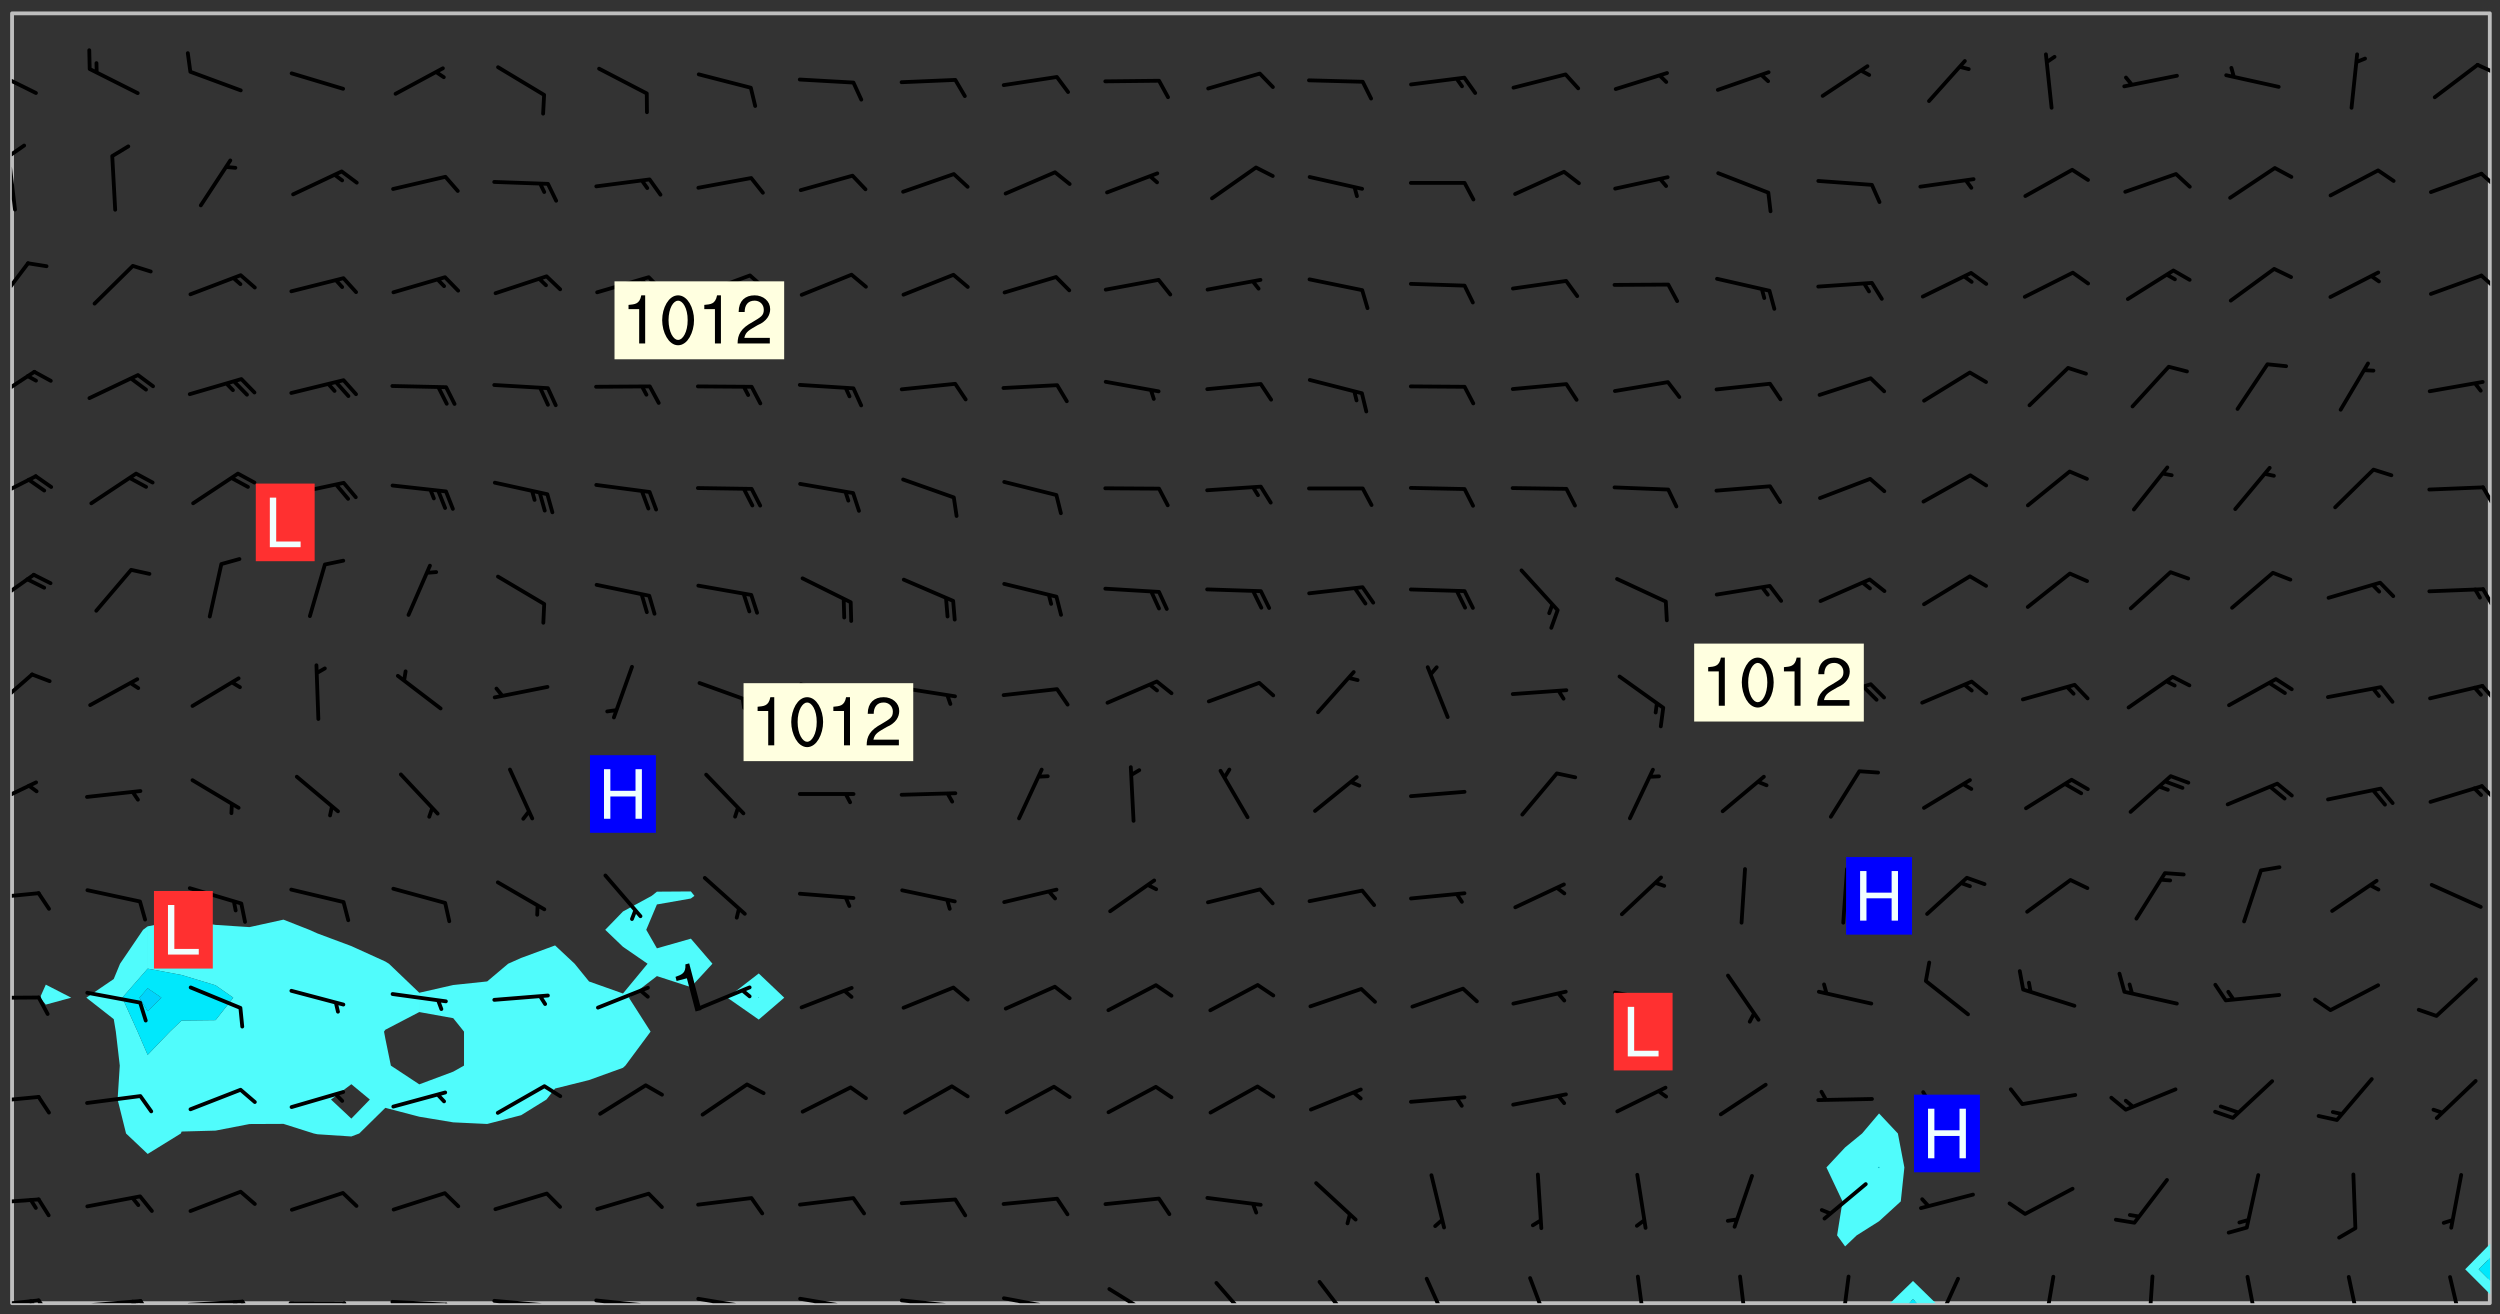 <svg xmlns="http://www.w3.org/2000/svg" role="img" xmlns:xlink="http://www.w3.org/1999/xlink" viewBox="142.45 309.95 326.84 171.84"><rect x="142.45" y="309.95" width="326.84" height="171.84" fill="#333333" stroke="none"/><defs><clipPath id="a"><path d="M144 311.672h1v168.656h-1zm0 0"/></clipPath><clipPath id="b"><path d="M144 311.672h324v168.656H144zm0 0"/></clipPath><clipPath id="c"><path d="M389 477h7v3.328h-7zm0 0"/></clipPath><clipPath id="d"><path d="M391 479h3v1.328h-3zm0 0"/></clipPath><clipPath id="e"><path d="M467 311.672h1V473h-1zm0 0"/></clipPath><clipPath id="f"><path d="M144 479h4v1.328h-4zm0 0"/></clipPath><clipPath id="g"><path d="M147 479h3v1.328h-3zm0 0"/></clipPath><clipPath id="h"><path d="M146 479h2v1.328h-2zm0 0"/></clipPath><clipPath id="i"><path d="M153 479h9v1.328h-9zm0 0"/></clipPath><clipPath id="j"><path d="M160 479h3v1.328h-3zm0 0"/></clipPath><clipPath id="k"><path d="M159 479h2v1.328h-2zm0 0"/></clipPath><clipPath id="l"><path d="M166 479h9v1.328h-9zm0 0"/></clipPath><clipPath id="m"><path d="M173 479h3v1.328h-3zm0 0"/></clipPath><clipPath id="n"><path d="M172 479h3v1.328h-3zm0 0"/></clipPath><clipPath id="o"><path d="M180 480h8v.328h-8zm0 0"/></clipPath><clipPath id="p"><path d="M187 480h2v.328h-2zm0 0"/></clipPath><clipPath id="q"><path d="M193 479h9v1.328h-9zm0 0"/></clipPath><clipPath id="r"><path d="M200 480h3v.328h-3zm0 0"/></clipPath><clipPath id="s"><path d="M206 479h9v1.328h-9zm0 0"/></clipPath><clipPath id="t"><path d="M213 480h3v.328h-3zm0 0"/></clipPath><clipPath id="u"><path d="M220 479h8v1.328h-8zm0 0"/></clipPath><clipPath id="v"><path d="M227 480h2v.328h-2zm0 0"/></clipPath><clipPath id="w"><path d="M233 479h8v1.328h-8zm0 0"/></clipPath><clipPath id="x"><path d="M240 480h2v.328h-2zm0 0"/></clipPath><clipPath id="y"><path d="M246 479h9v1.328h-9zm0 0"/></clipPath><clipPath id="z"><path d="M253 480h3v.328h-3zm0 0"/></clipPath><clipPath id="A"><path d="M260 479h8v1.328h-8zm0 0"/></clipPath><clipPath id="B"><path d="M267 480h2v.328h-2zm0 0"/></clipPath><clipPath id="C"><path d="M273 479h8v1.328h-8zm0 0"/></clipPath><clipPath id="D"><path d="M280 480h2v.328h-2zm0 0"/></clipPath><clipPath id="E"><path d="M287 478h7v2.328h-7zm0 0"/></clipPath><clipPath id="F"><path d="M301 477h6v3.328h-6zm0 0"/></clipPath><clipPath id="G"><path d="M314 477h6v3.328h-6zm0 0"/></clipPath><clipPath id="H"><path d="M328 476h5v4.328h-5zm0 0"/></clipPath><clipPath id="I"><path d="M342 476h4v4.328h-4zm0 0"/></clipPath><clipPath id="J"><path d="M356 476h2v4.328h-2zm0 0"/></clipPath><clipPath id="K"><path d="M369 476h3v4.328h-3zm0 0"/></clipPath><clipPath id="L"><path d="M382 476h3v4.328h-3zm0 0"/></clipPath><clipPath id="M"><path d="M395 476h4v4.328h-4zm0 0"/></clipPath><clipPath id="N"><path d="M409 476h3v4.328h-3zm0 0"/></clipPath><clipPath id="O"><path d="M423 476h2v4.328h-2zm0 0"/></clipPath><clipPath id="P"><path d="M436 476h2v4.328h-2zm0 0"/></clipPath><clipPath id="Q"><path d="M449 476h3v4.328h-3zm0 0"/></clipPath><clipPath id="R"><path d="M462 476h3v4.328h-3zm0 0"/></clipPath><clipPath id="S"><path d="M144 466h4v2h-4zm0 0"/></clipPath><clipPath id="T"><path d="M144 453h4v2h-4zm0 0"/></clipPath><clipPath id="U"><path d="M144 440h4v1h-4zm0 0"/></clipPath><clipPath id="V"><path d="M144 426h4v2h-4zm0 0"/></clipPath><clipPath id="W"><path d="M144 411h4v5h-4zm0 0"/></clipPath><clipPath id="X"><path d="M466 412h2v3h-2zm0 0"/></clipPath><clipPath id="Y"><path d="M144 397h3v6h-3zm0 0"/></clipPath><clipPath id="Z"><path d="M466 399h2v3h-2zm0 0"/></clipPath><clipPath id="aa"><path d="M144 384h4v6h-4zm0 0"/></clipPath><clipPath id="ab"><path d="M466 386h2v4h-2zm0 0"/></clipPath><clipPath id="ac"><path d="M144 371h4v5h-4zm0 0"/></clipPath><clipPath id="ad"><path d="M466 373h2v4h-2zm0 0"/></clipPath><clipPath id="ae"><path d="M144 358h4v5h-4zm0 0"/></clipPath><clipPath id="af"><path d="M144 344h3v7h-3zm0 0"/></clipPath><clipPath id="ag"><path d="M466 345h2v3h-2zm0 0"/></clipPath><clipPath id="ah"><path d="M144 330h1v8h-1zm0 0"/></clipPath><clipPath id="ai"><path d="M144 328h2v3h-2zm0 0"/></clipPath><clipPath id="aj"><path d="M466 332h2v3h-2zm0 0"/></clipPath><clipPath id="ak"><path d="M144 318h4v5h-4zm0 0"/></clipPath><clipPath id="al"><path d="M466 318h2v2h-2zm0 0"/></clipPath><g id="am" clip-path="url(#clip1)"><path fill="#fff" fill-opacity="0" fill-rule="evenodd" d="M0 0h1000v1000H0zm0 0"/><path fill="#d3d3d3" fill-opacity="0" fill-rule="evenodd" d="M162.152 355.867l-.234.293.059.234.117.172.176.234.293.348.113.059.117-.172.059-.234.176-.176.465-.176h.699l.234.293.289.816.059.176.176.23.352.234.699.699.172.176.234.348.234.41.289.582.41.465.23.234.234.176.117.23.176.293.172 1.164v.234l.059.289.059.117.117.117.348.41.117.172.176.176.176.234.117.172.172.352.059.234.234.406.234-.059-.176.176-.059.93h-.582l-.234-.113-.348.113-.117.117-.059.293-.059.176-.117.172-.465.293-.059.234-.059.113v.645l.059.172v.41l.059.059v.406l.059.406.117.176.059.059.23.641-.059.293v.699l-.059.582v.234l-.059.23-.055.352v1.922l.055.117h.426l-.367.117-.023.352.891 1.168 1.742.539 1.34.359v.539l.09.809.535.715 1.52.27.891-.086.09 1.164.535.18 1.16-.18 2.055-.984 1.16-.363 1.879-.176 1.695-.18-.18.719-1.516.086-1.25.09-.805.27-1.074.809.27.719.535.898-.18.625-.266.809.266 1.078.625.898.805.18 1.25-.18-.266.723.098.504.055.293v.172l.059.293v.406l.176.117.352.117h.406l.293-.176.113-.117.059-.117.117-.23.059-.176.352-.465.23-.176.176-.059.176.059.059.176.117.988.055.469.059.172.117.234.176.059.816.059h.289l.117.234.059.406.059.352v1.105l.117.293.117.348.289.699.176.352.582.754.352.176.172.059.469.234.641.465.348.234.293.176.293.055.23.062.816.348.293.176.113.172.352.352.117.176.523.641v.289l.059.352v.348l.059.352.059.289.117.059.172.059h.176l.582.234.176.117.176.289.176.234.113.234.293.23.117.117v.41l.059.055.289.234.234.117.059.117.117.172.059.117.23.234.059.176.234.059.117.059-.117.113-.059.117v.117l-.117.293-.117.289v.582l.176.117.117.059.059.117.117.117.113.059.176.348.059.352.059.406v.176l-.059.176-.117.699v.172l.117.176.293.293h.406l.176.117.117.172.117.293v.234h-.527l-.23-.234h-.234l-.176.059-.059.699.059.348.117.176.176.41.117.23.289.469.176.055h.523l.234.059.758.641.059.293v.234l.059.059.23.348v.352l-.117.172v.293l.293.289.293.176.172.059.293.176.293.117.582.406.289.234.293.176.219.16.016.012.23.176.641.523.176.234.117.176.176.176.113.172v.641l.117.176.469.117.582.117.234.059.23.113.293.117.113.059.586.352.289.172.176.062.176.055.176.059.699.352.289.176.234.055.289.176.234.117.641.406.293.117.172.059.234.059.41.059.23.059.234.117.059.172-.41.176.469.059.059.293.113.234.176.055.234.059.176.059.406.117.641.234.117.172.059.234v.176l-.059.117-.059.406.234.234.117.059.348.117.641.23.176.117.289.117.176.176.234.465.582 1.105.176.176.348.176.176.117.352.117 1.047.523.234.059.465.113.293.059.465.176.758.582.234.234.348.465.176.176.289.234.816.699.293.176.289.289.293.176.293.289.695.641.176.176.293.234.289.234.469.289.641.582.348.234.234.293.348.348.352.465.934.992.348.406.117.176.234.059.113.117.645.176.23.113.234.059.293.176.23.117.934.699.406.406.234.176.406.176.234.117.816.348.348.234.234.117.293.289.23.117.758.352.352.172.23.059.293.117.234.059.871.176h.816l.469.23.172.059.875.699.465.117.293.059.176.059.23.059.469.059.348.059.352.059.406.059h.293l.172.059v.23l.176.176h.293l.348.059.352.059.699.117h.641l.465-.234.293-.176.172-.117.41-.172.289-.176.934-.465.469-.293.523-.293.465-.172.465-.176 1.051-.465.289-.117.41-.117.289-.117.527-.176 1.516-.699.582-.348.289-.059.293-.059.348-.117.875-.23.352-.117h.113l.234-.059.875-.234.234-.059h.812l.352-.059.816-.117.172-.059.352-.055.293-.059.23-.059.816-.176.176-.059h.348l.234-.059.465-.117.758-.172.234-.059h.348l.41-.117.289-.059 1.285-.059h.289l.41-.059.23-.059h.176l.875-.117h.406l.41-.117h.348l.352-.113.871-.059h1.75l1.047.289.41.117.289.117.352.117.289.117 1.051.172.289.059h.293l.293.059.172.059.41.059.172.059.117.059h.117l.117.059.352.059h.113l.41.066 1.922.395 1.926.395 1.52.449 1.695.719 2.145.805 1.605-.719 1.43-.805 1.16-1.078 1.25-.449 3.035-.719 1.875-.359 2.145-1.348 2.234-1.254 2.5-1.258 1.695-.449 1.785-.18 1.16-.27.625.539 1.34-.27.715-.988.984-1.344.445-.18.805-.359 1.875-.539 1.785-.449 1.25-.27 1.16-.09 1.699-.09 1.961-.27 1.25-.09h.539l.625-.09h.891l2.145-.18 2.41-.18 2.59-.09 1.695.18 1.609.09 1.43.359 1.16.719 1.875.988 1.16 1.527.266.715.629.09.355.898.535.539.535 1.527 1.074.359h.535l-.805.535.09 1.707.715 2.695.891.805.895.988.715 1.258 1.785.539 1.52-.18.355 1.344 1.609-.805.98-.539.27.27.316-.215.219-.145.801.449.449-.359h.355l.535-.27.539-.719.535-.27.625-.988 1.16.449.84.371 1.395.617 1.695-.18h1.605l1.785.09.18-1.707.535-1.344.805.27.492.848.402.406-.09.539v.359l.715.449.711-.27h1.43l.359.988.445 1.258.715 1.344 1.25.629 1.695.629.715-.18.18-.539.98-.09.449.359.086 1.258-.266.629-.535.18v.539l.715.984.266.539.984.988.801 1.078-.266.359-.09.898-.625 2.332-.355 2.066-.09 1.793-.18.719-.09.539v1.438l-.98 1.883-.359 1.707-.535.898-.805 1.168-.266.539 2.055 1.254.086.359-.355.539-.09-.18v.809l.09 1.438-.445.715-1.074.094-.266.715.535.898.805.719 1.16.809 1.34.27.445.359-.355.449-1.789-.09-1.25-.449-.715-.719-.625-.09-.176 3.59-.188 1.309h89.359V311.703h-55.27v49.082l.762.125 3.289.543 2.023 2.836v2.754l2.352.332 2.348.332h4.051l-1.379 4.16-2.023.707-2.023.703-.543.344-2.594 1.617-.188.117-2.023-2.078-.73-2.742-2.672-2.078-1.375-3.5-.066-.082-1.957-2.672 2.75-1.418v-49.082H294.422v91.414l.117.031.133.012.074.074.105.047.09.059.086.059.09.059.297.297.059.09.031.117.027.117.016.137-.031.117-.059.09-.059.086-.043.105-.047.102-.027.121v.145l.176.27.148.148.074.086.074.074.043.105.062.09.059.086.043.105.059.09.047.102.043.105.059.086.117.18.074.074.062.086.059.09.043.105.059.09.059.086.062.09.059.09.043.102.117.18.074.074.059.086.074.074.09.059.105.047h.148l.133-.016.133.016.102-.047.074-.074.047-.102-.016-.133v-.148l-.047-.105-.027-.117-.047-.102-.027-.121-.043-.102-.062-.09-.043-.102-.043-.105-.031-.117-.016-.133-.012-.137.086-.059.059-.086.121-.031.043.105.016.133v.117l.059.102.059.09.09.059.148.148.059.09.043.105-.012.102.086.059.105.047.086.059.09.059.074.074-.117.027-.105.047-.086.059-.074.074-.059.09-.062.086-.027.121-.047.102-.043.105-.031.117-.012.133-.016.133v.148l.027.117.047.105.043.102.059.09.074.074.09.059.074.074.09.059.059.09.043.105.047.102.117.031.133.016h.148l.117-.031.105.043.043.105.047.102.027.121L299.5 410l.027.117.031.121.027.117.105.043.102.047.133-.016.148.148.062.086.074.074.07.074.09.062.105.043.102.043.117.031.137.016.117-.031.074-.074.027-.117-.012-.133-.031-.121-.027-.117.043-.105h.117l.09.062.117.027h.148l.133.016h.148l.133.016.133-.016h.148l.133-.016.133-.012.137.012.117-.027.133-.016.191-.059-.059.176-.016.133-.027.121-.016.133-.059.086-.133.016-.105.047-.105.043-.117.031-.117.027-.266.031h-.148l-.133.016-.074.074.059.086.148.148.117.18.074.07.09.062.09.059.086.059.09.059.102.043.105.062.105.043.086.059.105.047.102.043.18.117.059.09-.043.102-.047.105.016.133.223.223.059.09.043.102.031.121.043.102.016.133.031.117.012.137.031.117.148.148.102.043.105.043.117.031.133.016.137.016h.117l.117-.031.09-.059.043-.105.047-.102.043-.105.031-.117.012-.133v-.148l-.012-.133-.016-.133-.031-.117-.043-.105-.047-.105-.043-.102-.043-.105-.016-.133.016-.133.027-.117.031-.117.027-.121.047-.102.09-.059.086-.062.074-.074.09-.059.223-.223.059-.086.074-.074.117-.18.059-.086v-.148l-.074-.074-.102-.047-.105-.043-.102-.043-.059-.09-.047-.105-.027-.117.09-.059.117-.031.102-.043.18-.117.148-.148.012-.133-.012-.105-.09-.059-.133.016h-.148l-.133.016-.133-.016-.121-.031-.086-.059-.074-.074-.059-.09-.062-.086-.117-.18-.059-.086.031-.121.086-.059.121-.031.059-.086v-.121l-.031-.117-.059-.09-.059-.086-.047-.105-.027-.117-.016-.133.059-.09.074-.074.09-.059.117-.18.074-.074.059-.086.148-.148.121-.031.133-.016.133.016.074.074.043.105.016.133-.031.117-.117.031-.133.012-.148.148-.043.105-.047.102-.027.121-.031.117v.148l.031.117.043.105.059.09.074.07.074.074.117.031.121.027.117-.027.133-.016h.117l.09.059.074.074.047.105.059.086.102.047.133.016.105.043.086.059-.012.105-.074.074-.18.117-.059.09-.09.059-.07.074-.074.074-.062.09-.027.117-.016.133.016.133-.016.133v.148l.016.133.027.117.031.121.074.074.09.059.086.059.09.059.117.031v.086l-.102.047-.09.059-.266.031-.117.027h-.148l-.105.043-.102.047-.059.09-.062.234-.012.133-.031.121-.016.133v.293l-.012.133.012.137.016.133.133.016.133.012.121.031.086.059.074.074.047.105.043.102.016.133v.445l-.016.133v.445l.031.266.027.117.016.133.031.117.086.211.031.266v.148l-.031.117-.027.117-.031.121-.027.117-.031.117-.031.121-.012.133-.016.133.09.059.117-.031.102.016.047.105-.031.266v.441l-.043.105-.047.105-.043.102-.043.105-.059.086-.031.121-.043.117-.031.117-.016.133.016.133.059.09.105.047.086.059.059.086-.012.137-.031.117-.043.102v.445l-.016.133v.148l-.031.117-.043.105-.027.117-.047.105-.043.102-.031.121-.027.117-.031.133-.031.117-.027.117-.043.105-.031.117-.031.121-.012.133-.016.133v.297l.027.117v.148l.047.398.027.117.059.09.121.031h.148l.133-.016.059.09v.117l-.059.09-.09.059-.102.043-.105.047-.09.059-.086.059-.137.016-.117-.031-.133-.016-.102.047-.062.086-.012.137-.016.133-.031.117-.027.117-.016.133-.031.121v.297l.016.133.031.117v.148l.012.133v.148l-.027.117-.047.102-.027.121-.031.117-.059.09-.074.074-.102.043-.105.047-.117.027-.121.031-.102-.047.059-.086.105-.047.027-.117.031-.117.027-.121.031-.117v-.148l.016-.133-.031-.117-.043-.105-.105.016-.074.074-.102.043-.09.062-.074.074-.043.102-.016.133-.031.117L304.25 426l-.031.117-.027.117-.031.121-.027.117-.031.117-.043.105-.09.059h-.09l-.117-.031-.031-.086.016-.137-.031-.117v-.148l-.012-.133v-.148l-.062-.234-.027-.121-.043-.102-.047-.105-.059-.086-.059-.09-.043-.105-.062-.086-.148-.148-.07-.074-.105-.047-.105-.043-.102-.043-.297-.297-.09-.074-.086-.059-.105-.043-.09-.062-.086-.059-.105-.043-.09-.059-.086-.062-.074-.07-.105-.047-.086-.059-.105-.043-.09-.062-.102-.043-.105-.043-.086-.059-.105-.047-.105-.043-.102-.047-.09-.059-.102-.043-.105-.043-.09-.062-.117-.027-.133-.016-.133.016H299.75l-.133.016-.117-.031-.09-.059-.074-.074-.09-.059-.102-.047h-.148l-.121-.027-.102-.043-.074-.074-.117-.18-.09-.059-.102-.043-.09-.062-.105-.043-.09-.059-.086-.059-.105-.047-.059-.086-.059-.09-.043-.105-.047-.102-.074-.074-.086-.059-.074-.074-.09-.059-.223-.223-.043-.105-.031-.266.105-.043h.145l.105.043.074.074.09.059.086.059.105.047.09.059.148.148.07.074.148.148.062.086.074.074.086.059.074.074.09.062.09.059.086.059.27.176.102.047.105.043.102.043.047-.074.059-.086.074-.074.07-.074.105.043.074.074.059.09.043.102.047.105.043.105.121.027.117-.027.074-.09.043-.105.059-.09.074-.074.105-.043.117-.027.133.012.09.059.148.148.059.09.043.105.047.102.043.105.043.102.105.047.105.043.133.016.086-.059.059-.09.074-.074.105-.043.117.027.105.047.102.043.105.043.102.047.18.117v.117l-.016.133.016.133.016.137.059.086.102.047.121.027.117.031h.148l.117-.031.059-.09.18-.117.059-.09.074-.074.059-.086.117-.18.18-.117.117.031.09.059.043.074-.016.133v.117l.09.059h.148l.133-.016.133-.012.266-.031.105-.043.117-.031.121-.027.074-.074.07-.074.062-.09-.016-.105-.047-.102-.102-.043-.105-.016-.117.027-.266.031h-.148l-.074-.074-.09-.059-.117-.031-.117-.027-.133-.016h-.148l-.133.016h-.297l-.105-.047-.148-.148-.043-.102-.059-.09.223-.223.086-.059.105-.043.117-.031.133-.016.133.016.137.016.102.043.133-.012.09-.062.102-.043.062-.09-.047-.102-.09-.059-.117-.031-.102-.043-.059-.09-.062-.09v-.117l.016-.133.105-.047.074-.07v-.121l-.09-.059-.031-.117.09-.059.074-.074.043-.105.059-.09.047-.102.016-.133v-.148l-.047-.105-.043-.102-.09-.059-.133-.016-.102-.043-.137-.016-.117-.031h-.445l-.133-.016-.133-.012-.133-.016-.117-.031h-.148l-.133-.016-.133-.012-.266-.031-.121-.043-.086-.059-.074-.074v-.148l.012-.133.105-.047.102-.043.133-.016h.152l.133-.016h.293l.121.031.102.043.09.059.234.062.121-.047.09-.059.102-.043.133-.016.105.043.102.047.133.012.121-.027h.145l.121-.031.117-.027.105-.047.074-.074.086-.059.148-.148.059-.086.047-.105.027-.117.016-.105-.102-.043-.09-.059-.117-.031-.105-.043-.09-.062-.074-.086-.074-.074-.102-.043-.105-.047-.102-.043-.059-.09-.047-.102-.086-.211-.062-.086-.059-.09-.074-.074-.086-.059h-.27l-.117.031-.09.059-.102.043-.133.016-.105-.016-.027-.117-.062-.09-.117-.031-.102-.043-.148-.148-.031-.117-.016-.105.074-.074.18-.117.117-.027.117-.031.137.016.102.043.105.043.102.047.105.043.117.031.133.016.117.027.133.016.105-.016.09-.059-.074-.074-.105-.043-.074-.074-.074-.09-.148-.148-.086-.059-.09-.059-.074-.074-.09-.059-.102-.047-.121-.027-.102-.047-.105-.043-.117-.031-.102-.043-.121-.031h-.148l-.117.031-.105.043-.086.062-.18.117-.086.059-.09.059-.105.047-.086.059-.105.043-.102.043-.105.047-.074.074-.059.09-.059.086-.047.105-.059.086-.074.074-.133-.012-.117-.031h-.117l-.074.074-.09.059-.074.074-.09.059-.086.059-.105.047-.102.043-.137.016-.102-.043-.148-.148-.105-.047h-.086l-.105.047-.102.043-.121.031-.117-.031-.074-.074v-.117l.031-.121.074-.07.059-.09.074-.074.117-.031.105-.043h.293l.133-.016.137-.016.102-.043.09-.059.102-.047.09-.059.133-.012.09.059.133.012.09-.059.086-.059.105-.043.09-.059.086-.062.09-.059.148-.148.059-.086.059-.09.105-.043.133-.016.117.027.121.031.059-.059.059-.09.031-.266.027-.117.105.012.133.016.102-.043.09-.059.059-.09.074-.074.059-.09.047-.102.012-.133-.012-.133-.047-.105-.148-.148-.059-.09-.059-.086-.043-.105v-.445l.016-.133v-.148l.012-.133-.059-.059-.09.059-.102-.043-.18-.117-.086-.059-.062-.09-.059-.09-.074-.074-.086-.059-.121.031-.102.012-.105.047-.086.059-.105.043-.148.148-.09.059-.086.059-.09.062-.105.043-.133.016v-.121l.105-.043.117-.031.074-.07.043-.105v-.148l-.027-.117-.148-.148-.133-.016h-.148l-.117.031-.105.043-.102.043-.09.062-.117.027-.074-.074.012-.133-.043-.102-.043-.105-.09-.059-.117.027-.121.031-.117.031-.102.043-.121.031-.102.043-.105.043-.09.059-.102.016v-.117l.016-.133-.059-.09-.074.043-.148.148-.059.09-.074.074-.047.105-.043.102-.074.074-.059.09-.074.074-.059.086-.074.074-.09.062-.074.07-.074.074-.102.016-.133.016-.105-.043v-.121l.148-.148.043-.102.059-.09.047-.102.043-.105.059-.09.031-.117.043-.102.031-.121.027-.117.047-.105.043-.102.043-.105.074-.07.09-.062.09-.059.102-.043h.297l.266-.031.105-.043-.074-.074-.117-.031-.105-.043-.09-.059-.102-.047-.09-.059-.102-.043-.105-.043-.09-.062-.086-.059-.105-.043-.102-.043-.121-.031-.117-.031-.102-.043L297.5 410.25l-.102-.043-.09-.059-.043-.105-.016-.133.102-.043.133-.016.137.016.133-.016.102-.043.059-.09.016-.105-.09-.059-.074-.074-.102-.043-.09-.059-.148-.148-.043-.105-.016-.133v-.293l-.059-.09-.09-.059-.074-.074-.043-.105-.031-.117-.059-.09-.074-.074-.117-.027-.074-.074-.09-.059-.09-.062-.086-.059-.074-.074-.059-.086-.047-.105-.086-.059-.148-.148-.195-.059-.133.016-.102.043-.074.074-.047.102-.043.105-.059.09-.059.086-.297.297-.09.059h-.086l-.062-.086-.043-.105.031-.117.059-.09.027-.117-.012-.133-.09-.062-.105.047-.117.027-.117.031-.27.176-.102.047-.117.027-.105.047-.09.059-.102.043-.059-.086-.047-.105.016-.133.047-.105.07-.074.074-.07.059-.09v-.148l-.043-.105h-.238l-.102.047-.031.117-.027.117-.031.121-.074.043-.133.016-.074-.047-.043-.102-.043-.105-.047-.102-.043-.105-.121.031-.102.043-.133.016-.117.031-.105.043-.09.059-.102.047-.121.027-.133.016-.102-.043-.059-.09-.047-.105-.043-.102-.043-.105v-.117l.059-.09.086-.059.18-.117.102-.047.105-.043.105-.059.102-.043.09-.062.102-.043.105-.059.102-.047.09-.059.105-.043.102-.043.09-.062.102-.043.137-.016.117.031.102.043.121.031.102.043.105.047.102.043.105.043.102.047.105.043.102.043.105.047.086.059.105.043.117.031.105.043.102.047.09.059.105.043.102.043.105.047.117.027.102.047.121.027h.148l.086-.059.016-.102.059-.09-.027-.117-.074-.074-.117-.18-.074-.074-.09-.074-.18-.117-.086-.059-.105-.043-.102-.047-.27-.176-.059-.09-.074-.074-.059-.09-.043-.102-.031-.117-.016-.137v-.562l-.012-.133-.016-.133-.031-.117-.016-.133-.012-.133-.031-.121-.223-.223-.059-.086-.016-.105.031-.117.133-.016v-91.414H172.992v1.453l-.059.234-.352 1.051-.172.523-.117.348-.176.41-.117.172-.234.293-.23.059h-.352l-.117.059-.23.406v.293l.117.176.23.23.117.234.641.758.293.465.176.234.23.352.234.348.641.816.176.465.172.41.117.695.176.469.117 1.398.059.465v.875l.117 1.047v4.781l-.059.465-.352 1.281-.176.523-.113.41-.352.93L172.934 336l-.234.582-.117.176-.172.348-.176.406-.352.816-.059.293-.113.293-.117.289-.059.176-.117.875-.059.406-.059.117-.059.176-.059.172-.23.527-.117.172v.234l-.117.234-.059.172-.176.586v.289l-.059.176v.293l-.059.113-.059.527v.172l-.055.234v2.621l-.176.816-.117.176-.176.234-.117.172-.113.234-.586.934-.23.289-.293.465-.176.234-.289.352-.352.699-.113.23-.176.41-.176.23-.406.527-.816.699-.293.172-.289.234-.176.117-.176.176-.523.406-.527.176-.172.176-.234.055-.641.176h-.758m12.211 31.023l-1.074.449.359.895 1.25-.715.445-.539-.98-.09"/><path fill="#d3d3d3" fill-opacity="0" fill-rule="evenodd" d="M201.508 416.598h-.895l.449.629.98.359.805-.09.445-.988-.176.09-.715-.355-.895.355m154.621 59.07l-.059-.523v-.293l.113-.293.059-.23.469-.469h.113l.117-.113.117-.059h.176l.234-.059h.348l.234.059.117.059.23.172.059.176.117.582v.293l-.117.176-.172.289-.176.176-.527.523-.23.234-.117.059h-.176l-.117-.059-.406-.293-.176-.117-.117-.059-.059-.113-.055-.117m6.641-10.957l-.059-.172v-1.109l.059-.172.176-.059.172-.059h.176l.234-.059.117.059.059.699-.059.172-.117.176-.117.059-.234.523-.113.059h-.234l-.059-.117m9.613-14.391l-.117-.176v-.699l.293-.875.117-.172.176-.352.113-.23.117-.293.352-.758.117-.23.172-.234h.176l.117-.059h.641l.117.059.234.234.172.113.352.293.117.117.113.176v.113l.117.059.117.117v.699l-.059.176v.23l-.059.176-.348 1.051-.117.23-.117.234-.117.059-.23.234-.641.289h-.875l-.41-.117-.641-.465"/><path fill="none" stroke="#bebebe" stroke-linecap="round" stroke-linejoin="round" stroke-miterlimit="10" stroke-width=".5" d="M467.957 311.695H144.027v168.625h323.93v-168.625"/><g clip-path="url(#a)"><path fill="#fff" fill-opacity="0" fill-rule="evenodd" d="M144 475.891v4.438h.004H144V311.672h.004H144v164.219"/></g><g clip-path="url(#b)"><path fill="#fff" fill-opacity="0" fill-rule="evenodd" d="M144.004 480.328V311.672h4.434v127.004l-.762 1.707.762.906 3.324-.906-3.324-1.707v-127.004h84.328v114.82l-4.438.031-.684.547-3.754 2.043-2.32 2.395 2.32 2.223 3.215 2.215-3.215 3.891-4.438-1.574-1.879-2.316-2.559-2.395-4.441 1.637-1.699.758-2.738 2.312-4.438.469-4.438 1.012-3.965-3.793-.477-.293-4.438-2.016-4.438-1.656-1.059-.473-3.379-1.328-4.441.977-4.438-.289-4.438-.715-4.438.906-.598.449-3.012 4.438-.828 2-3.578 2.438 3.578 2.801.273 1.637.516 4.441-.285 4.438 1.105 4.438 2.828 2.676 4.336-2.676.102-.254 4.438-.121 4.438-.859 4.441-.02 3.957 1.254.48.102 4.438.289 1.031-.391 3.406-3.352 4.441 1.16 4.438.738 4.438.211 4.438-1.145 3.312-2.051 1.129-1.438 4.438-1.105 4.438-1.605.316-.289 3.293-4.441-2.836-4.438 3.664-2.82 4.438 1.441 2.82-3.059-2.82-3.277-4.438 1.266-1.395-2.426 1.395-3.312 4.438-.777.465-.348-.465-.578V311.672h8.879v125.543l-4.105 3.168 4.105 2.863 3.336-2.863-3.336-3.168V311.672h146.465v143.844l-2.219 2.621-2.219 1.82-2.441 2.617 2.105 4.441-.711 4.438 1.047 1.445 1.516-1.445 2.922-1.844 2.84-2.594.469-4.441-.848-4.438-2.461-2.621V311.672h79.887v160.91l-3.258 3.309 3.258 3.258v1.18h-72.473l-2.977-2.91-2.996 2.91H144.004"/></g><path fill="#50fcfc" fill-rule="evenodd" d="M148.438 441.289l-.762-.906.762-1.707 3.324 1.707-3.324.906m8.879 1.895l-3.578-2.801 3.578-2.438.828-2 3.012-4.438.598-.449v5.527l-3.316 3.797 2.004 4.438 1.312 3.039 2.914-3.039 1.523-1.449 4.438-.051 2.316-2.938-2.316-1.621-4.438-1.344-4.438-.832v-5.527l4.438-.906 4.438.715 4.438.289 4.441-.977 3.379 1.328 1.059.473 4.438 1.656v18.059l-2.66 2.004 2.66 2.492 2.418-2.492-2.418-2.004v-18.059l4.438 2.016.477.293 3.965 3.793v2.523l-4.441 2.316-.168.242.168.895.727 3.547 3.715 2.453 4.438-1.66 1.41-.793v-4.441l-1.41-1.758-4.438-.801v-2.523l4.438-1.012 4.438-.469 2.738-2.312 1.699-.758 4.441-1.637 2.559 2.395 1.879 2.316 4.438 1.574 3.215-3.891-3.215-2.215-2.32-2.223 2.32-2.395 3.754-2.043.684-.547 4.438-.031.465.578-.465.348-4.438.777-1.395 3.312 1.395 2.426 4.438-1.266 2.82 3.277-2.82 3.059-4.438-1.441-3.664 2.82 2.836 4.438-3.293 4.441-.316.289-4.438 1.605-4.438 1.105-1.129 1.438-3.312 2.051-4.438 1.145-4.438-.211-4.438-.738-4.441-1.16-3.406 3.352-1.031.391-4.438-.289-.48-.102-3.957-1.254-4.441.02-4.438.859-4.438.121-.102.254-4.336 2.676-2.828-2.676-1.105-4.438.285-4.438-.516-4.441-.273-1.637"/><path fill="#00e8fc" fill-rule="evenodd" d="M160.441 444.82l-2.004-4.438 3.316-3.797v2.566l-1.074 1.23 1.074 1.77 1.801-1.77-1.801-1.23v-2.566l4.438.832 4.438 1.344 2.316 1.621-2.316 2.938-4.438.051-1.523 1.449-2.914 3.039-1.312-3.039"/><path fill="#00d4fc" fill-rule="evenodd" d="M161.754 442.152l-1.074-1.77 1.074-1.23 1.801 1.23-1.801 1.77"/><path fill="#fff" fill-opacity="0" fill-rule="evenodd" d="M188.383 451.695l-2.66 2.004 2.66 2.492 2.418-2.492-2.418-2.004m4.438-7.117l-.168.242.168.895.727 3.547 3.715 2.453 4.438-1.66 1.41-.793v-4.441l-1.41-1.758-4.438-.801-4.441 2.316"/><path fill="#50fcfc" fill-rule="evenodd" d="M241.645 443.246l-4.105-2.863 4.105-3.168v3.129l-.051.039.051.035.043-.035-.043-.039v-3.129l3.336 3.168-3.336 2.863"/><path fill="#00e8fc" fill-rule="evenodd" d="M241.645 440.418l-.051-.035.051-.039.043.039-.043.035"/><path fill="#50fcfc" fill-rule="evenodd" d="M383.336 467.016l-2.105-4.441 2.441-2.617 2.219-1.82 2.219-2.621v6.973l-.16.086.16.098.031-.098-.031-.086v-6.973l2.461 2.621.848 4.438-.469 4.441-2.84 2.594-2.922 1.844-1.516 1.445-1.047-1.445.711-4.438"/><path fill="#00e8fc" fill-rule="evenodd" d="M388.109 462.672l-.16-.098.16-.086.031.086-.031.098"/><g clip-path="url(#c)"><path fill="#50fcfc" fill-rule="evenodd" d="M389.551 480.328h2.441l.555-.539.551.539h2.426l-2.977-2.91-2.996 2.91"/></g><g clip-path="url(#d)"><path fill="#00e8fc" fill-rule="evenodd" d="M391.992 480.328l.555-.539.551.539h-1.105"/></g><path fill="#50fcfc" fill-rule="evenodd" d="M467.996 479.148l-3.258-3.258 3.258-3.309v1.793l-1.492 1.516 1.492 1.492v1.766"/><path fill="#00e8fc" fill-rule="evenodd" d="M467.996 477.383l-1.492-1.492 1.492-1.516v3.008"/><path fill="#50fcfc" fill-rule="evenodd" d="M467.996 477.383v1.766l.004.004v-1.766l-.004-.004"/><path fill="#00e8fc" fill-rule="evenodd" d="M467.996 474.375v3.008l.004.004v-3.016l-.004.004"/><path fill="#50fcfc" fill-rule="evenodd" d="M467.996 472.582v1.793l.004-.004v-1.793l-.004.004"/><g clip-path="url(#e)"><path fill="#fff" fill-opacity="0" fill-rule="evenodd" d="M467.996 311.672H468v160.906-160.906h-.004"/></g><path fill="#fff" fill-opacity="0" fill-rule="evenodd" d="M230.734 444.777l5.648-1.477-2.52-9.637-5.652 1.477 2.523 9.637"/><path fill-rule="evenodd" d="M232.062 436.027l.492-.129 1.594 6.09-.762.199-1.137-4.34-1.344.352-.141-.539.523-.203.23-.117.199-.145.164-.188.113-.25.062-.32.004-.41"/><g clip-path="url(#f)"><path fill="none" stroke="#000" stroke-linecap="round" stroke-linejoin="round" stroke-miterlimit="10" stroke-width=".5" d="M147.496 479.961l-6.992.734"/></g><g clip-path="url(#g)"><path fill="none" stroke="#000" stroke-linecap="round" stroke-linejoin="round" stroke-miterlimit="10" stroke-width=".5" d="M147.496 479.961l1.371 2.035"/></g><g clip-path="url(#h)"><path fill="none" stroke="#000" stroke-linecap="round" stroke-linejoin="round" stroke-miterlimit="10" stroke-width=".5" d="M146.477 480.07l.688 1.016"/></g><g clip-path="url(#i)"><path fill="none" stroke="#000" stroke-linecap="round" stroke-linejoin="round" stroke-miterlimit="10" stroke-width=".5" d="M160.816 480.039l-7.004.582"/></g><g clip-path="url(#j)"><path fill="none" stroke="#000" stroke-linecap="round" stroke-linejoin="round" stroke-miterlimit="10" stroke-width=".5" d="M160.816 480.039l1.328 2.062"/></g><g clip-path="url(#k)"><path fill="none" stroke="#000" stroke-linecap="round" stroke-linejoin="round" stroke-miterlimit="10" stroke-width=".5" d="M159.797 480.121l.664 1.031"/></g><g clip-path="url(#l)"><path fill="none" stroke="#000" stroke-linecap="round" stroke-linejoin="round" stroke-miterlimit="10" stroke-width=".5" d="M174.137 480.117l-7.016.422"/></g><g clip-path="url(#m)"><path fill="none" stroke="#000" stroke-linecap="round" stroke-linejoin="round" stroke-miterlimit="10" stroke-width=".5" d="M174.137 480.117l1.281 2.094"/></g><g clip-path="url(#n)"><path fill="none" stroke="#000" stroke-linecap="round" stroke-linejoin="round" stroke-miterlimit="10" stroke-width=".5" d="M173.117 480.18l.641 1.047"/></g><g clip-path="url(#o)"><path fill="none" stroke="#000" stroke-linecap="round" stroke-linejoin="round" stroke-miterlimit="10" stroke-width=".5" d="M187.457 480.34l-7.023-.023"/></g><g clip-path="url(#p)"><path fill="none" stroke="#000" stroke-linecap="round" stroke-linejoin="round" stroke-miterlimit="10" stroke-width=".5" d="M187.457 480.34l1.145 2.172"/></g><g clip-path="url(#q)"><path fill="none" stroke="#000" stroke-linecap="round" stroke-linejoin="round" stroke-miterlimit="10" stroke-width=".5" d="M200.77 480.508l-7.02-.359"/></g><g clip-path="url(#r)"><path fill="none" stroke="#000" stroke-linecap="round" stroke-linejoin="round" stroke-miterlimit="10" stroke-width=".5" d="M200.77 480.508l1.039 2.223"/></g><g clip-path="url(#s)"><path fill="none" stroke="#000" stroke-linecap="round" stroke-linejoin="round" stroke-miterlimit="10" stroke-width=".5" d="M214.074 480.645l-7-.629"/></g><g clip-path="url(#t)"><path fill="none" stroke="#000" stroke-linecap="round" stroke-linejoin="round" stroke-miterlimit="10" stroke-width=".5" d="M214.074 480.645l.953 2.262"/></g><g clip-path="url(#u)"><path fill="none" stroke="#000" stroke-linecap="round" stroke-linejoin="round" stroke-miterlimit="10" stroke-width=".5" d="M227.387 480.691l-6.992-.727"/></g><g clip-path="url(#v)"><path fill="none" stroke="#000" stroke-linecap="round" stroke-linejoin="round" stroke-miterlimit="10" stroke-width=".5" d="M227.387 480.691l.918 2.277"/></g><g clip-path="url(#w)"><path fill="none" stroke="#000" stroke-linecap="round" stroke-linejoin="round" stroke-miterlimit="10" stroke-width=".5" d="M240.672 480.906l-6.934-1.156"/></g><g clip-path="url(#x)"><path fill="none" stroke="#000" stroke-linecap="round" stroke-linejoin="round" stroke-miterlimit="10" stroke-width=".5" d="M240.672 480.906l.781 2.328"/></g><g clip-path="url(#y)"><path fill="none" stroke="#000" stroke-linecap="round" stroke-linejoin="round" stroke-miterlimit="10" stroke-width=".5" d="M253.984 480.918l-6.93-1.176"/></g><g clip-path="url(#z)"><path fill="none" stroke="#000" stroke-linecap="round" stroke-linejoin="round" stroke-miterlimit="10" stroke-width=".5" d="M253.984 480.918l.773 2.328"/></g><g clip-path="url(#A)"><path fill="none" stroke="#000" stroke-linecap="round" stroke-linejoin="round" stroke-miterlimit="10" stroke-width=".5" d="M267.328 480.703l-6.984-.746"/></g><g clip-path="url(#B)"><path fill="none" stroke="#000" stroke-linecap="round" stroke-linejoin="round" stroke-miterlimit="10" stroke-width=".5" d="M267.328 480.703l.918 2.273"/></g><g clip-path="url(#C)"><path fill="none" stroke="#000" stroke-linecap="round" stroke-linejoin="round" stroke-miterlimit="10" stroke-width=".5" d="M280.602 480.98l-6.902-1.301"/></g><g clip-path="url(#D)"><path fill="none" stroke="#000" stroke-linecap="round" stroke-linejoin="round" stroke-miterlimit="10" stroke-width=".5" d="M280.602 480.98l.734 2.34"/></g><g clip-path="url(#E)"><path fill="none" stroke="#000" stroke-linecap="round" stroke-linejoin="round" stroke-miterlimit="10" stroke-width=".5" d="M293.449 482.184l-5.969-3.711"/></g><g clip-path="url(#F)"><path fill="none" stroke="#000" stroke-linecap="round" stroke-linejoin="round" stroke-miterlimit="10" stroke-width=".5" d="M306.086 482.98l-4.609-5.305"/></g><g clip-path="url(#G)"><path fill="none" stroke="#000" stroke-linecap="round" stroke-linejoin="round" stroke-miterlimit="10" stroke-width=".5" d="M319.23 483.117l-4.27-5.578"/></g><g clip-path="url(#H)"><path fill="none" stroke="#000" stroke-linecap="round" stroke-linejoin="round" stroke-miterlimit="10" stroke-width=".5" d="M331.852 483.531l-2.883-6.406"/></g><g clip-path="url(#I)"><path fill="none" stroke="#000" stroke-linecap="round" stroke-linejoin="round" stroke-miterlimit="10" stroke-width=".5" d="M344.965 483.617l-2.477-6.578"/></g><g clip-path="url(#J)"><path fill="none" stroke="#000" stroke-linecap="round" stroke-linejoin="round" stroke-miterlimit="10" stroke-width=".5" d="M357.508 483.812l-.934-6.965"/></g><g clip-path="url(#K)"><path fill="none" stroke="#000" stroke-linecap="round" stroke-linejoin="round" stroke-miterlimit="10" stroke-width=".5" d="M370.777 483.816l-.84-6.977"/></g><g clip-path="url(#L)"><path fill="none" stroke="#000" stroke-linecap="round" stroke-linejoin="round" stroke-miterlimit="10" stroke-width=".5" d="M383.219 483.812l.906-6.969"/></g><g clip-path="url(#M)"><path fill="none" stroke="#000" stroke-linecap="round" stroke-linejoin="round" stroke-miterlimit="10" stroke-width=".5" d="M395.535 483.527l2.902-6.398"/></g><g clip-path="url(#N)"><path fill="none" stroke="#000" stroke-linecap="round" stroke-linejoin="round" stroke-miterlimit="10" stroke-width=".5" d="M409.711 483.793l1.184-6.926"/></g><g clip-path="url(#O)"><path fill="none" stroke="#000" stroke-linecap="round" stroke-linejoin="round" stroke-miterlimit="10" stroke-width=".5" d="M423.379 483.836l.477-7.012"/></g><g clip-path="url(#P)"><path fill="none" stroke="#000" stroke-linecap="round" stroke-linejoin="round" stroke-miterlimit="10" stroke-width=".5" d="M437.586 483.781l-1.309-6.902"/></g><g clip-path="url(#Q)"><path fill="none" stroke="#000" stroke-linecap="round" stroke-linejoin="round" stroke-miterlimit="10" stroke-width=".5" d="M450.977 483.766l-1.461-6.875"/></g><g clip-path="url(#R)"><path fill="none" stroke="#000" stroke-linecap="round" stroke-linejoin="round" stroke-miterlimit="10" stroke-width=".5" d="M464.363 483.75l-1.605-6.844"/></g><g clip-path="url(#S)"><path fill="none" stroke="#000" stroke-linecap="round" stroke-linejoin="round" stroke-miterlimit="10" stroke-width=".5" d="M147.504 466.758l-7.008.512"/></g><path fill="none" stroke="#000" stroke-linecap="round" stroke-linejoin="round" stroke-miterlimit="10" stroke-width=".5" d="M147.504 466.758l1.309 2.078m-2.328-2.004l.652 1.039m13.629-1.512l-6.902 1.309m6.902-1.309l1.539 1.91m-2.543-1.723l.77.957m13.379-1.754l-6.559 2.527m6.559-2.527l1.852 1.605m11.52-1.441l-6.672 2.199m6.672-2.199l1.773 1.695m11.551-1.668l-6.691 2.145m6.691-2.145l1.758 1.711m11.574-1.66l-6.723 2.043m6.723-2.043l1.73 1.742m11.59-1.723l-6.734 2.004m6.734-2.004l1.723 1.75m11.711-1.18l-6.973.863m6.973-.863l1.41 2.008m11.906-2.004l-6.973.855m6.973-.855l1.406 2.008m11.926-1.824l-7.008.488m7.008-.488l1.301 2.078m12.008-2.18l-6.996.691m6.996-.691l1.359 2.043m11.953-2.059l-6.988.723m6.988-.723l1.367 2.035m11.938-1.223l-6.969-.902m5.953.773l.434 1.148m12.992.914l-5.16-4.77m4.41 4.074l-.312 1.188m12.625.539l-1.652-6.832m1.41 5.836l-.918.816m13.875.27l-.453-7.012m.387 5.992l-1.043.645m14.738.34l-1.082-6.941m.926 5.934l-.98.734m12.773.125l2.277-6.645m-1.949 5.68l-1.211.191m12.637-.297l5.395-4.504m-4.609 3.848l-1.137-.461m12.965-.254l6.801-1.762m-5.812 1.504l-.828-.902m13.449 1.926l6.211-3.293m-6.211 3.293l-2.031-1.375m16.324 2.523l4.258-5.59m-4.258 5.59l-2.422-.398m3.039-.414l-1.211-.199m15.285 1.648l1.504-6.863m-1.504 6.863l-2.363.66m2.582-1.66l-1.184.332m15.164.746l-.262-7.02m.262 7.02l-2.125 1.234m14.656-1.293l1.301-6.902m-1.109 5.898l-1.172.367"/><g clip-path="url(#T)"><path fill="none" stroke="#000" stroke-linecap="round" stroke-linejoin="round" stroke-miterlimit="10" stroke-width=".5" d="M147.496 453.359l-6.992.676"/></g><path fill="none" stroke="#000" stroke-linecap="round" stroke-linejoin="round" stroke-miterlimit="10" stroke-width=".5" d="M147.496 453.359l1.355 2.047m11.949-2.16l-6.969.906m6.969-.906l1.422 2m11.68-2.824l-6.547 2.551m6.547-2.551l1.863 1.602m11.555-1.309l-6.75 1.969M186.336 453l.855.879m13.461-1.102l-6.781 1.844m5.793-1.574l.84.891m13.121-1.984l-6.098 3.488m6.098-3.488l2.074 1.309m11.172-1.426l-5.961 3.727m5.961-3.727l2.125 1.227m11.117-1.34l-5.812 3.949m5.812-3.949l2.168 1.145m11.375-.754l-6.27 3.172m6.27-3.172l2.004 1.414m11.234-1.559l-6.117 3.461m6.117-3.461l2.066 1.316m11.277-1.262l-6.176 3.348m6.176-3.348l2.047 1.355m11.277-1.34l-6.191 3.32m6.191-3.32l2.039 1.363m11.25-1.41l-6.141 3.414m6.141-3.414l2.059 1.332m11.445-.938l-6.52 2.625m5.57-2.242l.938.789m13.566-.156l-7 .594m5.984-.508l.664 1.031m13.617-1.496l-6.898 1.348m5.895-1.148l.773.949m13.246-2.027l-6.301 3.105m5.387-2.652l.992.719m13.02-1.555l-5.867 3.871m12.738-1.863l7.023-.145m-6.004.125l-.598-1.07m12.895 1.148l7.02-.258m-6 .219l-.613-1.059m12.957 1.566l6.922-1.195m-6.922 1.195l-1.504-1.938m15.027 2.668l6.504-2.66m-6.504 2.66l-1.887-1.566m2.836 1.18l-.945-.785m13.996 2.242l5.137-4.797m-5.137 4.797l-2.32-.801m3.066.102l-2.32-.797m15.18 1.773l4.555-5.352m-4.555 5.352l-2.395-.527m3.059-.25l-1.199-.266m13.586.789l5.086-4.848m-4.348 4.145l-1.164-.387"/><g clip-path="url(#U)"><path fill="none" stroke="#000" stroke-linecap="round" stroke-linejoin="round" stroke-miterlimit="10" stroke-width=".5" d="M147.512 440.359l-7.023.051"/></g><path fill="none" stroke="#000" stroke-linecap="round" stroke-linejoin="round" stroke-miterlimit="10" stroke-width=".5" d="M147.512 440.359l1.168 2.156m12.09-1.488l-6.91-1.289m6.91 1.289l.734 2.344m12.375-1.652l-6.5-2.672m6.5 2.672l.242 2.441m13.219-2.879l-6.793-1.797m5.805 1.535l.281 1.195m14.109-1.355l-6.965-.953m5.949.816l.426 1.148m13.926-1.77l-7.004.566m5.984-.484l.66 1.031m13.438-2.129l-6.531 2.598m5.578-2.223l.938.797m13.312-1.219l-6.492 2.688m5.547-2.297l.945.781m13.34-1.102l-6.547 2.547m5.598-2.176l.93.801m13.32-1.219l-6.516 2.641m6.516-2.641l1.879 1.578m11.387-1.688l-6.418 2.863m6.418-2.863l1.934 1.508m11.281-1.711l-6.219 3.27m6.219-3.27l2.027 1.379m11.277-1.402l-6.199 3.312m6.199-3.312l2.039 1.371m11.504-.852l-6.652 2.273m6.652-2.273l1.789 1.68m11.512-1.719l-6.621 2.352m6.621-2.352l1.809 1.656m11.621-1.262l-6.852 1.562m5.855-1.336l.801.93m13.535.293l-6.902-1.332m5.898 1.137l.359 1.172m12.508 1.246l-3.996-5.781m3.414 4.941l-.566 1.09m9.035-3.914l6.855 1.547m-5.855-1.32l-.324-1.184m13.312-.449l5.512 4.359m-5.512-4.359l.441-2.414m12.281 3.531l6.699 2.125m-6.699-2.125l-.445-2.41m1.418 2.723l-.223-1.207m12.484 1.188l6.855 1.543m-6.855-1.543l-.648-2.367m1.648 2.59l-.324-1.184m12.574 2.082l6.988-.703m-6.988.703l-1.363-2.039m2.379 1.938l-.684-1.02m13.363 2.398l6.227-3.254m-6.227 3.254l-2.023-1.387m15.875 2.145l5.156-4.773m-5.156 4.773l-2.316-.805"/><g clip-path="url(#V)"><path fill="none" stroke="#000" stroke-linecap="round" stroke-linejoin="round" stroke-miterlimit="10" stroke-width=".5" d="M147.496 426.723l-6.992.691"/></g><path fill="none" stroke="#000" stroke-linecap="round" stroke-linejoin="round" stroke-miterlimit="10" stroke-width=".5" d="M147.496 426.723l1.359 2.043m11.895-.957l-6.871-1.48m6.871 1.48l.668 2.363m12.578-2.102l-6.734-2.004m6.734 2.004l.488 2.406m-1.465-2.699l.242 1.203m14.102-1.098l-6.836-1.629m6.836 1.629l.617 2.375m12.668-2.262l-6.777-1.855m6.777 1.855l.539 2.395m12.426-1.559l-6.078-3.527m5.195 3.016l-.047 1.223m13.5.188l-4.586-5.324m3.918 4.551l-.445 1.141m14.75-.684l-5.23-4.691m4.469 4.012l-.293 1.188m15.258-2.574l-7.004-.559m5.984.477l.488 1.129m13.781-.602l-6.875-1.449m5.875 1.238l.34 1.18m13.957-2.508l-6.836 1.629m5.84-1.391l.812.918m12.957-2.355l-5.758 4.027m4.922-3.441l1.094.559m13.59.023l-6.82 1.691m6.82-1.691l1.641 1.824m11.707-1.668l-6.887 1.383m6.887-1.383l1.559 1.895m11.809-1.547l-6.992.684m5.977-.586l.68 1.023m13.336-2.273l-6.359 2.988m5.434-2.555l.98.738m12.641-2.082l-5.121 4.809m4.375-4.109l1.164.395m10.562-2.195l-.453 7.012m13.789-7.012l-.492 7.012m16.16-5.871l-5.199 4.73m5.199-4.73l2.309.828m-3.066-.141l1.156.414m13.148-.812l-5.664 4.152m5.664-4.152l2.211 1.062m10.141-1.961l-3.734 5.949m3.734-5.949l2.449.176m-2.992.688l1.223.09m11.871-1.312l-2.207 6.672m2.207-6.672l2.418-.414m12.699 1.777l-5.812 3.941m4.969-3.367l1.086.57m13.371 2.266l-6.41-2.879"/><g clip-path="url(#W)"><path fill="none" stroke="#000" stroke-linecap="round" stroke-linejoin="round" stroke-miterlimit="10" stroke-width=".5" d="M147.168 412.234l-6.336 3.039"/></g><path fill="none" stroke="#000" stroke-linecap="round" stroke-linejoin="round" stroke-miterlimit="10" stroke-width=".5" d="M146.246 412.676l.988.727m13.574-.035l-6.984.77m5.969-.656l.688 1.016m13.164 1.062l-6.027-3.609m5.148 3.086l-.062 1.223m13.934-.242l-5.383-4.523m4.598 3.863l-.254 1.199m14.066-.238l-4.809-5.125m4.109 4.379l-.398 1.16m13.465.219l-2.914-6.395m2.492 5.465l-.75.973m13.262.266l-.461-7.012m.395 5.992l-1.043.648m16.629-.602l-4.871-5.062m4.164 4.324l-.383 1.168m15.484-2.961h-7.027m6.004 0l.574 1.082m13.762-1.184l-7.023.203m6-.172l.609 1.066m11.699-4.184l-2.961 6.375m2.527-5.449l1.227-.062m10.859-1.184l.359 7.016m-.305-5.996l1.051-.629m10.621.082l3.539 6.07m-3.023-5.188l.645-1.043m16.652.98l-5.457 4.43m4.664-3.785l1.129.477m13.754.809l-7.004.57m19.074-2.977l-4.516 5.383m4.516-5.383l2.402.512m10.16-.996l-3.012 6.352m2.574-5.426l1.227-.059m13.715.051l-5.387 4.512m4.602-3.855l1.137.461m12.133-1.836l-3.73 5.953m3.73-5.953l2.449.172m12.008.984l-6.012 3.637m5.137-3.105l1.055.629m13.109-1.203l-5.961 3.727m5.961-3.727l2.125 1.227m-2.992-.684l2.125 1.227m11.703-2.242l-5.25 4.672m5.25-4.672l2.301.855m-3.066-.176l2.301.852m-3.062-.172l1.148.426m14.309-.805l-6.484 2.711m6.484-2.711l1.898 1.555m-2.84-1.16l1.898 1.555m12.559-1.301l-6.883 1.414m6.883-1.414l1.566 1.891m-2.566-1.688l1.562 1.891m12.672-2.414l-6.719 2.055"/><g clip-path="url(#X)"><path fill="none" stroke="#000" stroke-linecap="round" stroke-linejoin="round" stroke-miterlimit="10" stroke-width=".5" d="M466.922 412.727l1.734 1.734"/></g><path fill="none" stroke="#000" stroke-linecap="round" stroke-linejoin="round" stroke-miterlimit="10" stroke-width=".5" d="M465.945 413.023l.867.867"/><g clip-path="url(#Y)"><path fill="none" stroke="#000" stroke-linecap="round" stroke-linejoin="round" stroke-miterlimit="10" stroke-width=".5" d="M146.648 398.129l-5.297 4.617"/></g><path fill="none" stroke="#000" stroke-linecap="round" stroke-linejoin="round" stroke-miterlimit="10" stroke-width=".5" d="M146.648 398.129l2.293.875m11.453-.258l-6.156 3.387m5.258-2.895l1.027.672m13.121-1.277l-6.027 3.613m5.148-3.09l1.051.637m10.004-2.867l.25 7.023m-.215-6l1.062-.613m9.547.973l5.59 4.262m-4.773-3.645l.195-1.207m11.652 3.406l6.895-1.371m-5.891 1.172l-.777-.953m15.352 3.773l2.367-6.617m-2.023 5.656l-1.215.176m18.676-1.332l-6.613-2.383m5.652 2.039l.172 1.211m14.16-1.039l-6.727-2.035m5.75 1.738l.238 1.203m14.16-1.379l-6.941-1.09m5.934.93l.402 1.16m13.941-1.938l-6.98.781m6.98-.781l1.387 2.023m11.664-3.023l-6.453 2.781m6.453-2.781l1.918 1.535m-2.855-1.129l.957.766m13.367-.992l-6.594 2.422m6.594-2.422l1.828 1.637m10.523-3.051l-4.668 5.254m3.988-4.492l1.191.289m9.164-1.688l2.609 6.523m-2.23-5.574l.793-.938m16.953 3l-7.008.504m5.988-.434l.652 1.039m13.035 1.184l-5.715-4.086m5.715 4.086l-.32 2.434m-.512-3.027l-.16 1.215m14.828-1.695l-6.758-1.934m6.758 1.934l.512 2.398m12.785-4.398l-6.719 2.062m6.719-2.062l1.734 1.734m-2.715-1.434l1.738 1.73m12.43-2.379l-6.465 2.762m6.465-2.762l1.91 1.539m-2.852-1.137l.953.77m13.453-.746l-6.766 1.906m6.766-1.906l1.695 1.773m-2.68-1.496l.848.887M426.5 398.434l-5.77 4.012M426.5 398.434l2.184 1.121m-3.023-.539l1.094.562M440 398.73l-6.137 3.418M440 398.73l2.062 1.332m-2.953-.836l2.059 1.332m12.531-.77l-6.906 1.297m6.906-1.297l1.531 1.918m-2.535-1.73l.766.961m13.52-1.312l-6.836 1.625"/><g clip-path="url(#Z)"><path fill="none" stroke="#000" stroke-linecap="round" stroke-linejoin="round" stroke-miterlimit="10" stroke-width=".5" d="M466.98 399.625l1.621 1.844"/></g><path fill="none" stroke="#000" stroke-linecap="round" stroke-linejoin="round" stroke-miterlimit="10" stroke-width=".5" d="M465.984 399.863l.812.922"/><g clip-path="url(#aa)"><path fill="none" stroke="#000" stroke-linecap="round" stroke-linejoin="round" stroke-miterlimit="10" stroke-width=".5" d="M146.867 385.094l-5.734 4.062"/></g><path fill="none" stroke="#000" stroke-linecap="round" stroke-linejoin="round" stroke-miterlimit="10" stroke-width=".5" d="M146.867 385.094l2.191 1.102m-3.027-.512l2.195 1.102m11.367-2.336l-4.555 5.348m4.555-5.348l2.395.527m9.402-1.285l-1.52 6.863m1.52-6.863l2.363-.656m11.172.715l-1.961 6.746m1.961-6.746l2.402-.5m11.332.652l-2.801 6.441m2.395-5.504l1.223-.098m14.121 4.172l-6.043-3.582m6.043 3.582l-.113 2.453m13.848-3.531l-6.883-1.426m6.883 1.426l.688 2.355m-1.691-2.562l.688 2.355m13.652-2.254l-6.922-1.215m6.922 1.215l.758 2.332m-1.766-2.508l.758 2.332m13.25-1.199l-6.293-3.125m6.293 3.125l.066 2.449m-.984-2.906l.07 2.453m14.242-2.172l-6.453-2.777m6.453 2.777l.203 2.445m-1.141-2.852l.203 2.445m14.234-2.594l-6.824-1.668m6.824 1.668l.605 2.379m-1.598-2.621l.305 1.188m14.098-1.566l-7.016-.422m7.016.422l1.02 2.23m-2.039-2.293l1.02 2.23m13.32-2.266l-7.023-.23m7.023.23l1.082 2.203m-2.105-2.238l1.082 2.203m13.234-2.684l-6.98.801m6.98-.801l1.395 2.02m-2.41-1.902l1.391 2.02m12.961-1.629l-7.023-.215m7.023.215l1.086 2.199m-2.105-2.23l1.086 2.199m12.102.324l-4.727-5.199m4.727 5.199l-.832 2.312m.145-3.066l-.418 1.152m15.246-1.52l-6.375-2.957m6.375 2.957l.133 2.449m13.461-4.492l-6.938 1.129m6.938-1.129l1.484 1.953m-2.492-1.789l.742.977m13.328-1.988l-6.434 2.824m6.434-2.824l1.926 1.52m-2.859-1.109l.961.762m13.074-1.586l-6.004 3.656m6.004-3.656l2.109 1.25m10.957-1.609l-5.504 4.371m5.504-4.371l2.246.984m10.914-1.164l-5.195 4.73m5.195-4.73l2.309.828m11.078-.746l-5.34 4.57m5.34-4.57l2.281.895m11.734.398l-6.742 1.98m6.742-1.98l1.715 1.758m-2.695-1.469l.859.879m13.578-.316l-7.023.277"/><g clip-path="url(#ab)"><path fill="none" stroke="#000" stroke-linecap="round" stroke-linejoin="round" stroke-miterlimit="10" stroke-width=".5" d="M467.074 386.984l1.234 2.117"/></g><path fill="none" stroke="#000" stroke-linecap="round" stroke-linejoin="round" stroke-miterlimit="10" stroke-width=".5" d="M466.051 387.023l.617 1.059"/><g clip-path="url(#ac)"><path fill="none" stroke="#000" stroke-linecap="round" stroke-linejoin="round" stroke-miterlimit="10" stroke-width=".5" d="M147.129 372.211l-6.258 3.195"/></g><path fill="none" stroke="#000" stroke-linecap="round" stroke-linejoin="round" stroke-miterlimit="10" stroke-width=".5" d="M147.129 372.211l2.012 1.406m-2.922-.941l2.012 1.406m12.012-2.215l-5.855 3.883m5.855-3.883l2.16 1.168m-3.012-.605l2.156 1.172m12.012-1.734l-5.859 3.879m5.859-3.879l2.156 1.172m-3.008-.605l2.156 1.172m12.52-.531l-6.875 1.469m6.875-1.469l1.578 1.879m-2.578-1.664l1.578 1.875m12.793-.969l-6.984-.773m6.984.773l.902 2.281m-1.922-2.395l.906 2.281m-1.922-2.395l.453 1.141m14.836-.547l-6.863-1.508m6.863 1.508l.66 2.363m-1.66-2.582l.66 2.359m-1.656-2.582l.328 1.184m15.035-1.035l-6.969-.922m6.969.922l.855 2.297m-1.871-2.434l.859 2.301m13.5-2.57l-7.027-.109m7.027.109l1.117 2.184m-2.141-2.199l1.121 2.184m13.168-1.625l-6.926-1.195m6.926 1.195l.766 2.328m-1.773-2.504l.383 1.168m13.789-.418l-6.625-2.344m6.625 2.344l.363 2.426m13.047-2.742l-6.816-1.711m6.816 1.711l.59 2.379m12.832-3.211l-7.027-.047m7.027.047l1.137 2.176m12.168-2.438l-7.012.473m7.012-.473l1.297 2.086m-2.316-2.016l.648 1.043m13.695-.875h-7.027m7.027 0l1.152 2.168m12.16-2.094l-7.023-.148m7.023.148l1.109 2.188m12.207-2.211l-7.027-.102m7.027.102l1.121 2.184m12.191-2.094l-7.02-.281m7.02.281l1.066 2.211m12.242-2.637l-7.004.57m7.004-.57l1.324 2.066m11.77-3.035l-6.562 2.508m6.562-2.508l1.848 1.613m11.25-2.078l-6.129 3.438m6.129-3.438l2.066 1.328m10.914-1.824l-5.461 4.426m5.461-4.426l2.258.961m10.512-1.496l-4.371 5.5m3.734-4.703l1.207.223m12.812-.965l-4.504 5.391m3.848-4.609l1.203.254m13.023-.805l-5.012 4.93m5.012-4.93l2.34.738m11.977 1.582l-7.02.285"/><g clip-path="url(#ad)"><path fill="none" stroke="#000" stroke-linecap="round" stroke-linejoin="round" stroke-miterlimit="10" stroke-width=".5" d="M467.07 373.664l1.242 2.117"/></g><g clip-path="url(#ae)"><path fill="none" stroke="#000" stroke-linecap="round" stroke-linejoin="round" stroke-miterlimit="10" stroke-width=".5" d="M146.938 358.562l-5.875 3.859"/></g><path fill="none" stroke="#000" stroke-linecap="round" stroke-linejoin="round" stroke-miterlimit="10" stroke-width=".5" d="M146.938 358.562l2.152 1.176m-3.008-.613l1.074.59m13.332-.73L154.141 362m6.348-3.016l1.969 1.465m-2.891-1.023l1.969 1.461m12.469-1.379l-6.746 1.973m6.746-1.973l1.711 1.754m-2.695-1.469l1.715 1.758m-2.695-1.469l.859.875m14.461-1.301l-6.828 1.672m6.828-1.672l1.633 1.832m-2.629-1.586L188 361.73m-2.629-1.586l.816.914m14.586-.488l-7.027-.156m7.027.156l1.102 2.191m-2.125-2.215l1.105 2.191m13.227-2.039l-7.016-.414m7.016.414l1.023 2.23m-2.043-2.289l1.023 2.23m13.316-2.402l-7.023.047m7.023-.047l1.168 2.16m-2.188-2.152l.582 1.078m13.754-1.035l-7.027-.051m7.027.051l1.137 2.172m-2.16-2.18l.57 1.086m13.762-.879l-7.012-.449m7.012.449l1.012 2.234m-2.031-2.301l.504 1.117m13.82-1.637l-6.992.719m6.992-.719l1.367 2.039m11.961-1.863l-7.02.371m7.02-.371l1.262 2.102m12-1.293l-6.914-1.25m5.91 1.07l.375 1.168m13.984-1.949l-6.992.672m6.992-.672l1.355 2.047m11.867-.84l-6.809-1.738m6.809 1.738l.578 2.383m-1.57-2.637l.293 1.191m14.125-1.781l-7.027-.051m7.027.051l1.137 2.172m12.164-2.523l-7 .648m7-.648l1.344 2.055m11.938-2.312l-6.93 1.164m6.93-1.164L362 361.855m11.852-1.734l-6.988.742m6.988-.742l1.371 2.035m11.789-2.75l-6.68 2.176m6.68-2.176l1.766 1.703m11.203-2.457l-5.988 3.684m5.988-3.684l2.113 1.242m10.73-1.844l-5.047 4.887m5.047-4.887l2.336.754m10.824-.906l-4.738 5.188m4.738-5.188l2.379.609m10.523-.934l-3.91 5.84m3.91-5.84l2.441.25m10.707-.355l-3.578 6.047m3.059-5.168l1.227.059m14.281 1.477l-6.922 1.219m5.914-1.039l.754.965"/><g clip-path="url(#af)"><path fill="none" stroke="#000" stroke-linecap="round" stroke-linejoin="round" stroke-miterlimit="10" stroke-width=".5" d="M146.113 344.371l-4.227 5.613"/></g><path fill="none" stroke="#000" stroke-linecap="round" stroke-linejoin="round" stroke-miterlimit="10" stroke-width=".5" d="M146.113 344.371l2.422.383m11.281-.043l-5.004 4.934m5.004-4.934l2.34.734m11.758.484l-6.566 2.496m6.566-2.496l1.848 1.613m-2.805-1.25l.926.809m13.469-.781l-6.812 1.715m6.812-1.715L189 348.141m-2.641-1.57l.824.91m13.449-1.289l-6.746 1.973m6.746-1.973l1.715 1.758m-2.695-1.469l.855.879m13.402-1.285l-6.672 2.207m6.672-2.207l1.773 1.695m-2.742-1.375l.887.848m13.434-1.051l-6.742 1.973m6.742-1.973l1.715 1.758m-2.695-1.469l.855.875M240.5 345.961l-6.59 2.438m6.59-2.438l1.832 1.629m11.445-1.727l-6.516 2.633m6.516-2.633l1.879 1.574m11.445-1.559l-6.531 2.598m6.531-2.598l1.871 1.586m11.543-1.297l-6.73 2.02m6.73-2.02l1.727 1.742m11.68-1.371l-6.91 1.281m6.91-1.281l1.527 1.918m11.789-1.914l-6.914 1.27m5.906-1.086l.762.961m13.547.195l-6.887-1.41m6.887 1.41l.691 2.355m12.691-2.945l-7.023-.23m7.023.23l1.082 2.203m12.199-2.816l-6.957.996m6.957-.996l1.449 1.984m11.902-1.508l-7.027.043m7.027-.043l1.164 2.16m12.062-1.355l-6.852-1.562m6.852 1.562l.641 2.367m-1.637-2.598l.32 1.188m14.07-1.98l-7.012.48m7.012-.48l1.297 2.086m-2.316-2.016l.648 1.043m13.336-2.418l-6.309 3.094m6.309-3.094l1.988 1.438m-2.906-.988l.996.719m13.223-1.203l-6.277 3.16m6.277-3.16l2 1.418m11.152-1.703l-5.953 3.734m5.953-3.734l2.125 1.223m-2.992-.68l1.062.609m12.98-1.359l-5.676 4.145m5.676-4.145l2.207 1.07m11.398-.602l-6.254 3.207m5.344-2.738l1.004.699m13.395-.762l-6.605 2.398"/><g clip-path="url(#ag)"><path fill="none" stroke="#000" stroke-linecap="round" stroke-linejoin="round" stroke-miterlimit="10" stroke-width=".5" d="M466.863 345.98l1.824 1.641"/></g><g clip-path="url(#ah)"><path fill="none" stroke="#000" stroke-linecap="round" stroke-linejoin="round" stroke-miterlimit="10" stroke-width=".5" d="M143.59 330.375l.82 6.977"/></g><g clip-path="url(#ai)"><path fill="none" stroke="#000" stroke-linecap="round" stroke-linejoin="round" stroke-miterlimit="10" stroke-width=".5" d="M143.59 330.375l2.016-1.398"/></g><path fill="none" stroke="#000" stroke-linecap="round" stroke-linejoin="round" stroke-miterlimit="10" stroke-width=".5" d="M157.125 330.355l.383 7.016m-.383-7.016l2.098-1.27m13.336 1.84l-3.855 5.875m3.293-5.02l1.223.109m13.902.473l-6.352 3m6.352-3l1.969 1.469m-2.891-1.031l.98.734m13.504-.469l-6.844 1.594m6.844-1.594l1.613 1.852m11.789-.93l-7.023-.25m7.023.25l1.074 2.207m-2.094-2.242l.535 1.102m13.773-1.645l-6.969.906m6.969-.906l1.422 1.996m-2.438-1.867l.711 1m13.59-1.312L233.75 334.5m6.91-1.273l1.527 1.922m11.719-2.23l-6.77 1.891m6.77-1.891l1.691 1.777m11.555-1.988l-6.633 2.312m6.633-2.312l1.801 1.664m11.426-1.898l-6.457 2.781m6.457-2.781l1.914 1.535M293.75 332.617l-6.57 2.492m5.617-2.129l.922.809m12.938-1.941l-5.754 4.031m5.754-4.031l2.188 1.113m11.68 1.676l-6.855-1.547m5.859 1.32l.324 1.184m14.074-1.73h-7.027m7.027 0l1.152 2.168m11.848-3.621l-6.398 2.906m6.398-2.906l1.945 1.496m11.602-.789l-6.863 1.492m5.867-1.277l.793.938m13.363.867l-6.551-2.547m6.551 2.547l.289 2.434m13.254-3.453l-7.008-.512m7.008.512l.992 2.246m12.297-2.992l-6.957.984m5.945-.84l.723.988m13.191-2.355l-6.133 3.43m6.133-3.43l2.062 1.328m11.504-.777l-6.633 2.324m6.633-2.324l1.801 1.664m11.121-2.449l-5.848 3.898m5.848-3.898l2.16 1.164m11.34-.852L447.137 335.5m6.219-3.273l2.027 1.379m11.48-.941l-6.605 2.398"/><g clip-path="url(#aj)"><path fill="none" stroke="#000" stroke-linecap="round" stroke-linejoin="round" stroke-miterlimit="10" stroke-width=".5" d="M466.863 332.664l1.824 1.641"/></g><g clip-path="url(#ak)"><path fill="none" stroke="#000" stroke-linecap="round" stroke-linejoin="round" stroke-miterlimit="10" stroke-width=".5" d="M140.852 318.988l6.297 3.121"/></g><path fill="none" stroke="#000" stroke-linecap="round" stroke-linejoin="round" stroke-miterlimit="10" stroke-width=".5" d="M154.176 318.969l6.277 3.156m-6.277-3.156l-.055-2.453m.969 2.914l-.027-1.227m12.273 1.129l6.59 2.434m-6.59-2.434l-.332-2.434m13.574 2.641l6.73 2.02m13.043-2.68l-6.184 3.336m5.285-2.852l1.02.68m13.113 2.316l-6.02-3.621m6.02 3.621l-.129 2.449m13.551-2.641l-6.234-3.238m6.234 3.238l.023 2.453m13.578-3.199l-6.805-1.75m6.805 1.75l.574 2.387m12.844-3.062l-7.016-.398m7.016.398l1.027 2.23m12.293-2.578l-7.023.301m7.023-.301l1.242 2.113m12.035-2.496l-6.949 1.062m6.949-1.062l1.465 1.969m11.891-1.477l-7.027.078m7.027-.078l1.176 2.152m12-3.09l-6.75 1.953m6.75-1.953l1.707 1.762m11.746-.691l-7.027-.188m7.027.188l1.094 2.195m12.191-2.73l-6.969.887m6.969-.887l1.418 2.004m-2.43-1.875l.707 1m13.543-1.551l-6.812 1.73m6.812-1.73l1.648 1.816m11.613-2l-6.707 2.094m5.73-1.789l.875.863m13.383-1.273l-6.637 2.305m5.672-1.969l.898.836m12.988-1.961l-5.855 3.883m5.004-3.316l1.078.582m12.504-1.824l-4.684 5.234m4.004-4.473l1.191.293m10.09-1.93l.742 6.988m-.633-5.973l1.016-.688m9.117 3.859l6.891-1.387m-5.887 1.184l-.781-.949m13.105-.305l6.863 1.523M434.5 320.008l-.328-1.184m16.441-1.77l-.734 6.988m.629-5.973l1.137-.461m14.719.82l-5.605 4.238"/><g clip-path="url(#al)"><path fill="none" stroke="#000" stroke-linecap="round" stroke-linejoin="round" stroke-miterlimit="10" stroke-width=".5" d="M466.363 318.43l2.227 1.031"/></g><path fill="#00f" fill-rule="evenodd" d="M392.676 463.211h8.621V453.062h-8.621v10.148"/><path fill="azure" fill-rule="evenodd" d="M394.512 454.898h.832v2.82h3.285v-2.82h.832v6.48h-.832v-2.918h-3.285v2.918h-.832v-6.48"/><path fill="#ff3030" fill-rule="evenodd" d="M353.426 449.895h7.691V439.75h-7.691v10.145"/><path fill="azure" fill-rule="evenodd" d="M355.258 441.582h.836v5.738h3.191v.742h-4.027v-6.48"/><path fill="#ff3030" fill-rule="evenodd" d="M162.578 436.578h7.691v-10.145h-7.691v10.145"/><path fill="azure" fill-rule="evenodd" d="M164.41 428.266h.832v5.742h3.195v.738h-4.027v-6.48"/><path fill="#00f" fill-rule="evenodd" d="M383.801 432.141h8.617v-10.145h-8.617v10.145"/><path fill="azure" fill-rule="evenodd" d="M385.633 423.828h.832v2.824h3.289v-2.824h.832v6.48h-.832v-2.918h-3.289v2.918h-.832v-6.48"/><path fill="#00f" fill-rule="evenodd" d="M219.582 418.828h8.617v-10.148h-8.617v10.148"/><path fill="azure" fill-rule="evenodd" d="M221.414 410.512h.832v2.824h3.289v-2.824h.832v6.48h-.832v-2.914h-3.289v2.914h-.832v-6.48"/><path fill="#ff3030" fill-rule="evenodd" d="M175.891 383.32h7.695v-10.148h-7.695v10.148"/><path fill="azure" fill-rule="evenodd" d="M177.727 375.008h.832v5.738H181.75v.742h-4.023v-6.48"/><path fill="#ffffe0" fill-rule="evenodd" d="M363.938 404.281h22.18v-10.191H363.938v10.191"/><path fill-rule="evenodd" d="M367.434 395.922h.512v6.297h-.789v-4.492h-1.387v-.555l.559-.062.254-.055.227-.09.203-.141.176-.211.141-.297.105-.395m4.816 0l.227.02.219.055.211.09.195.121.184.148.172.176.301.422.246.492.18.547.109.578.039.594-.039.594-.109.582-.18.555-.246.5-.301.43-.172.18-.184.152-.195.125-.211.09-.219.059-.227.02-.23-.02-.219-.059-.207-.09-.199-.125-.184-.152-.172-.18-.301-.43-.242-.5-.18-.555-.113-.582-.039-.594H371l.027.562.082.504.125.445.164.375.191.301.211.219.223.137.227.047.227-.047.223-.137.211-.219.188-.301.164-.375.125-.445.082-.504.031-.562-.031-.562-.082-.5-.125-.438-.164-.363-.188-.293-.211-.215-.223-.133-.227-.043-.227.043-.223.133-.211.215-.191.293-.164.363-.125.438-.082.5-.027.562h-.836l.039-.594.113-.578.18-.547.242-.492.301-.422.172-.176.184-.148.199-.121.207-.09.219-.055.23-.02m5.09 0h.508v6.297h-.785v-4.492h-1.387v-.555l.559-.062.25-.055.23-.09.203-.141.176-.211.141-.297.105-.395m2.824 2.176h.785l.02-.316.062-.285.098-.254.141-.215.18-.172.223-.129.266-.082.309-.027.238.02.223.062.207.102.176.141.148.172.113.207.074.234.023.266-.02.27-.066.223-.109.191-.156.172-.203.164-.246.164-.633.391-.539.312-.438.316-.344.324-.266.336-.191.352-.125.371-.066.391-.023.422h4.215v-.742h-3.332l.082-.285.113-.234.148-.203.188-.18.23-.172.277-.176.719-.414.414-.207.348-.23.277-.25.223-.27.164-.277.109-.285.062-.285.02-.281-.039-.383-.121-.348-.188-.309-.254-.262-.301-.211-.344-.16-.383-.098-.406-.035-.434.035-.398.098-.355.164-.305.238-.25.301-.184.375-.117.445-.039.52"/><path fill="#ffffe0" fill-rule="evenodd" d="M222.789 356.922h22.18v-10.191h-22.18v10.191"/><path fill-rule="evenodd" d="M226.289 348.562h.508v6.293h-.785v-4.488h-1.391v-.555l.562-.066.25-.055.23-.09.203-.141.176-.211.141-.293.105-.395m4.812 0l.23.02.219.055.207.09.195.121.188.148.172.176.301.418.242.496.18.547.113.578.035.59-.035.594-.113.586-.18.551-.242.504-.301.43-.172.18-.188.152-.195.121-.207.094-.219.055-.23.02-.23-.02-.219-.055-.207-.094-.195-.121-.184-.152-.172-.18-.301-.43-.246-.504-.18-.551-.109-.586-.039-.594h.832l.031.562.082.508.125.441.16.375.191.301.211.223.223.137.227.047.227-.047.223-.137.211-.223.191-.301.164-.375.125-.441.082-.508.027-.562-.027-.559-.082-.504-.125-.434-.164-.367-.191-.293-.211-.211-.223-.133-.227-.043-.227.043-.223.133-.211.211-.191.293-.16.367-.125.434-.082.504-.031.559h-.832l.039-.59.109-.578.18-.547.246-.496.301-.418.172-.176.184-.148.195-.121.207-.09.219-.055.23-.02m5.094 0h.508v6.293h-.785v-4.488h-1.391v-.555l.559-.066.254-.055.23-.09.203-.141.172-.211.145-.293.105-.395m2.82 2.176h.789l.02-.316.059-.289.098-.25.141-.215.184-.176.223-.129.266-.078.309-.027.234.02.227.062.203.102.18.137.148.176.113.203.07.238.027.266-.023.266-.066.227-.109.191-.156.172-.199.16-.246.168-.637.387-.535.316-.438.316-.348.324-.262.336-.191.352-.125.367-.07.395-.02.418h4.211v-.738h-3.332l.082-.285.113-.238.148-.199.188-.18.23-.172.281-.176.715-.418.418-.203.344-.234.281-.25.219-.266.164-.277.109-.285.066-.285.02-.281-.043-.383-.117-.348-.191-.309-.25-.262-.301-.215-.348-.156-.379-.102-.406-.031-.438.031-.398.098-.352.168-.309.234-.246.305-.188.375-.113.445-.043.52"/><path fill="#ffffe0" fill-rule="evenodd" d="M239.66 409.457h22.184v-10.191h-22.184v10.191"/><path fill-rule="evenodd" d="M243.16 401.098h.512v6.293h-.789v-4.488h-1.387v-.555l.559-.066.254-.055.227-.09.203-.141.176-.211.141-.293.105-.395m4.816 0l.227.02.219.055.211.09.195.121.184.148.172.176.301.418.242.496.18.547.113.578.039.59-.039.594-.113.586-.18.551-.242.504-.301.43-.172.18-.184.152-.195.121-.211.094-.219.059-.227.02-.23-.02-.219-.059-.207-.094-.199-.121-.184-.152-.172-.18-.301-.43-.242-.504-.18-.551-.113-.586-.039-.594h.836l.027.562.082.508.125.441.164.375.191.301.211.223.223.137.227.047.227-.047.223-.137.207-.223.191-.301.164-.375.125-.441.082-.508.027-.562-.027-.559-.082-.504-.125-.434-.164-.367-.191-.289-.207-.215-.223-.133-.227-.043-.227.043-.223.133-.211.215-.191.289-.164.367-.125.434-.082.504-.027.559h-.836l.039-.59.113-.578.18-.547.242-.496.301-.418.172-.176.184-.148.199-.121.207-.09.219-.055.23-.02m5.09 0h.508v6.293h-.785v-4.488h-1.391v-.555l.562-.066.25-.055.23-.09.203-.141.176-.211.141-.293.105-.395m2.824 2.176h.785l.02-.316.059-.289.102-.25.141-.215.18-.176.223-.129.266-.078.309-.027.238.02.223.062.203.102.18.137.148.176.113.203.074.238.023.266-.023.266-.062.227-.113.191-.152.172-.203.16-.246.168-.633.387-.539.316-.438.316-.348.324-.262.336-.191.352-.125.367-.066.395-.023.418h4.211v-.738h-3.332l.086-.285.113-.238.148-.199.188-.18.23-.172.277-.176.719-.418.414-.203.344-.234.281-.25.223-.266.16-.277.113-.285.062-.285.02-.281-.039-.383-.121-.348-.191-.309-.25-.262-.301-.215-.348-.156-.379-.102-.406-.031-.434.031-.398.098-.355.168-.305.234-.25.305-.184.375-.117.445-.039.52"/></g></defs><use xlink:href="#am"/></svg>